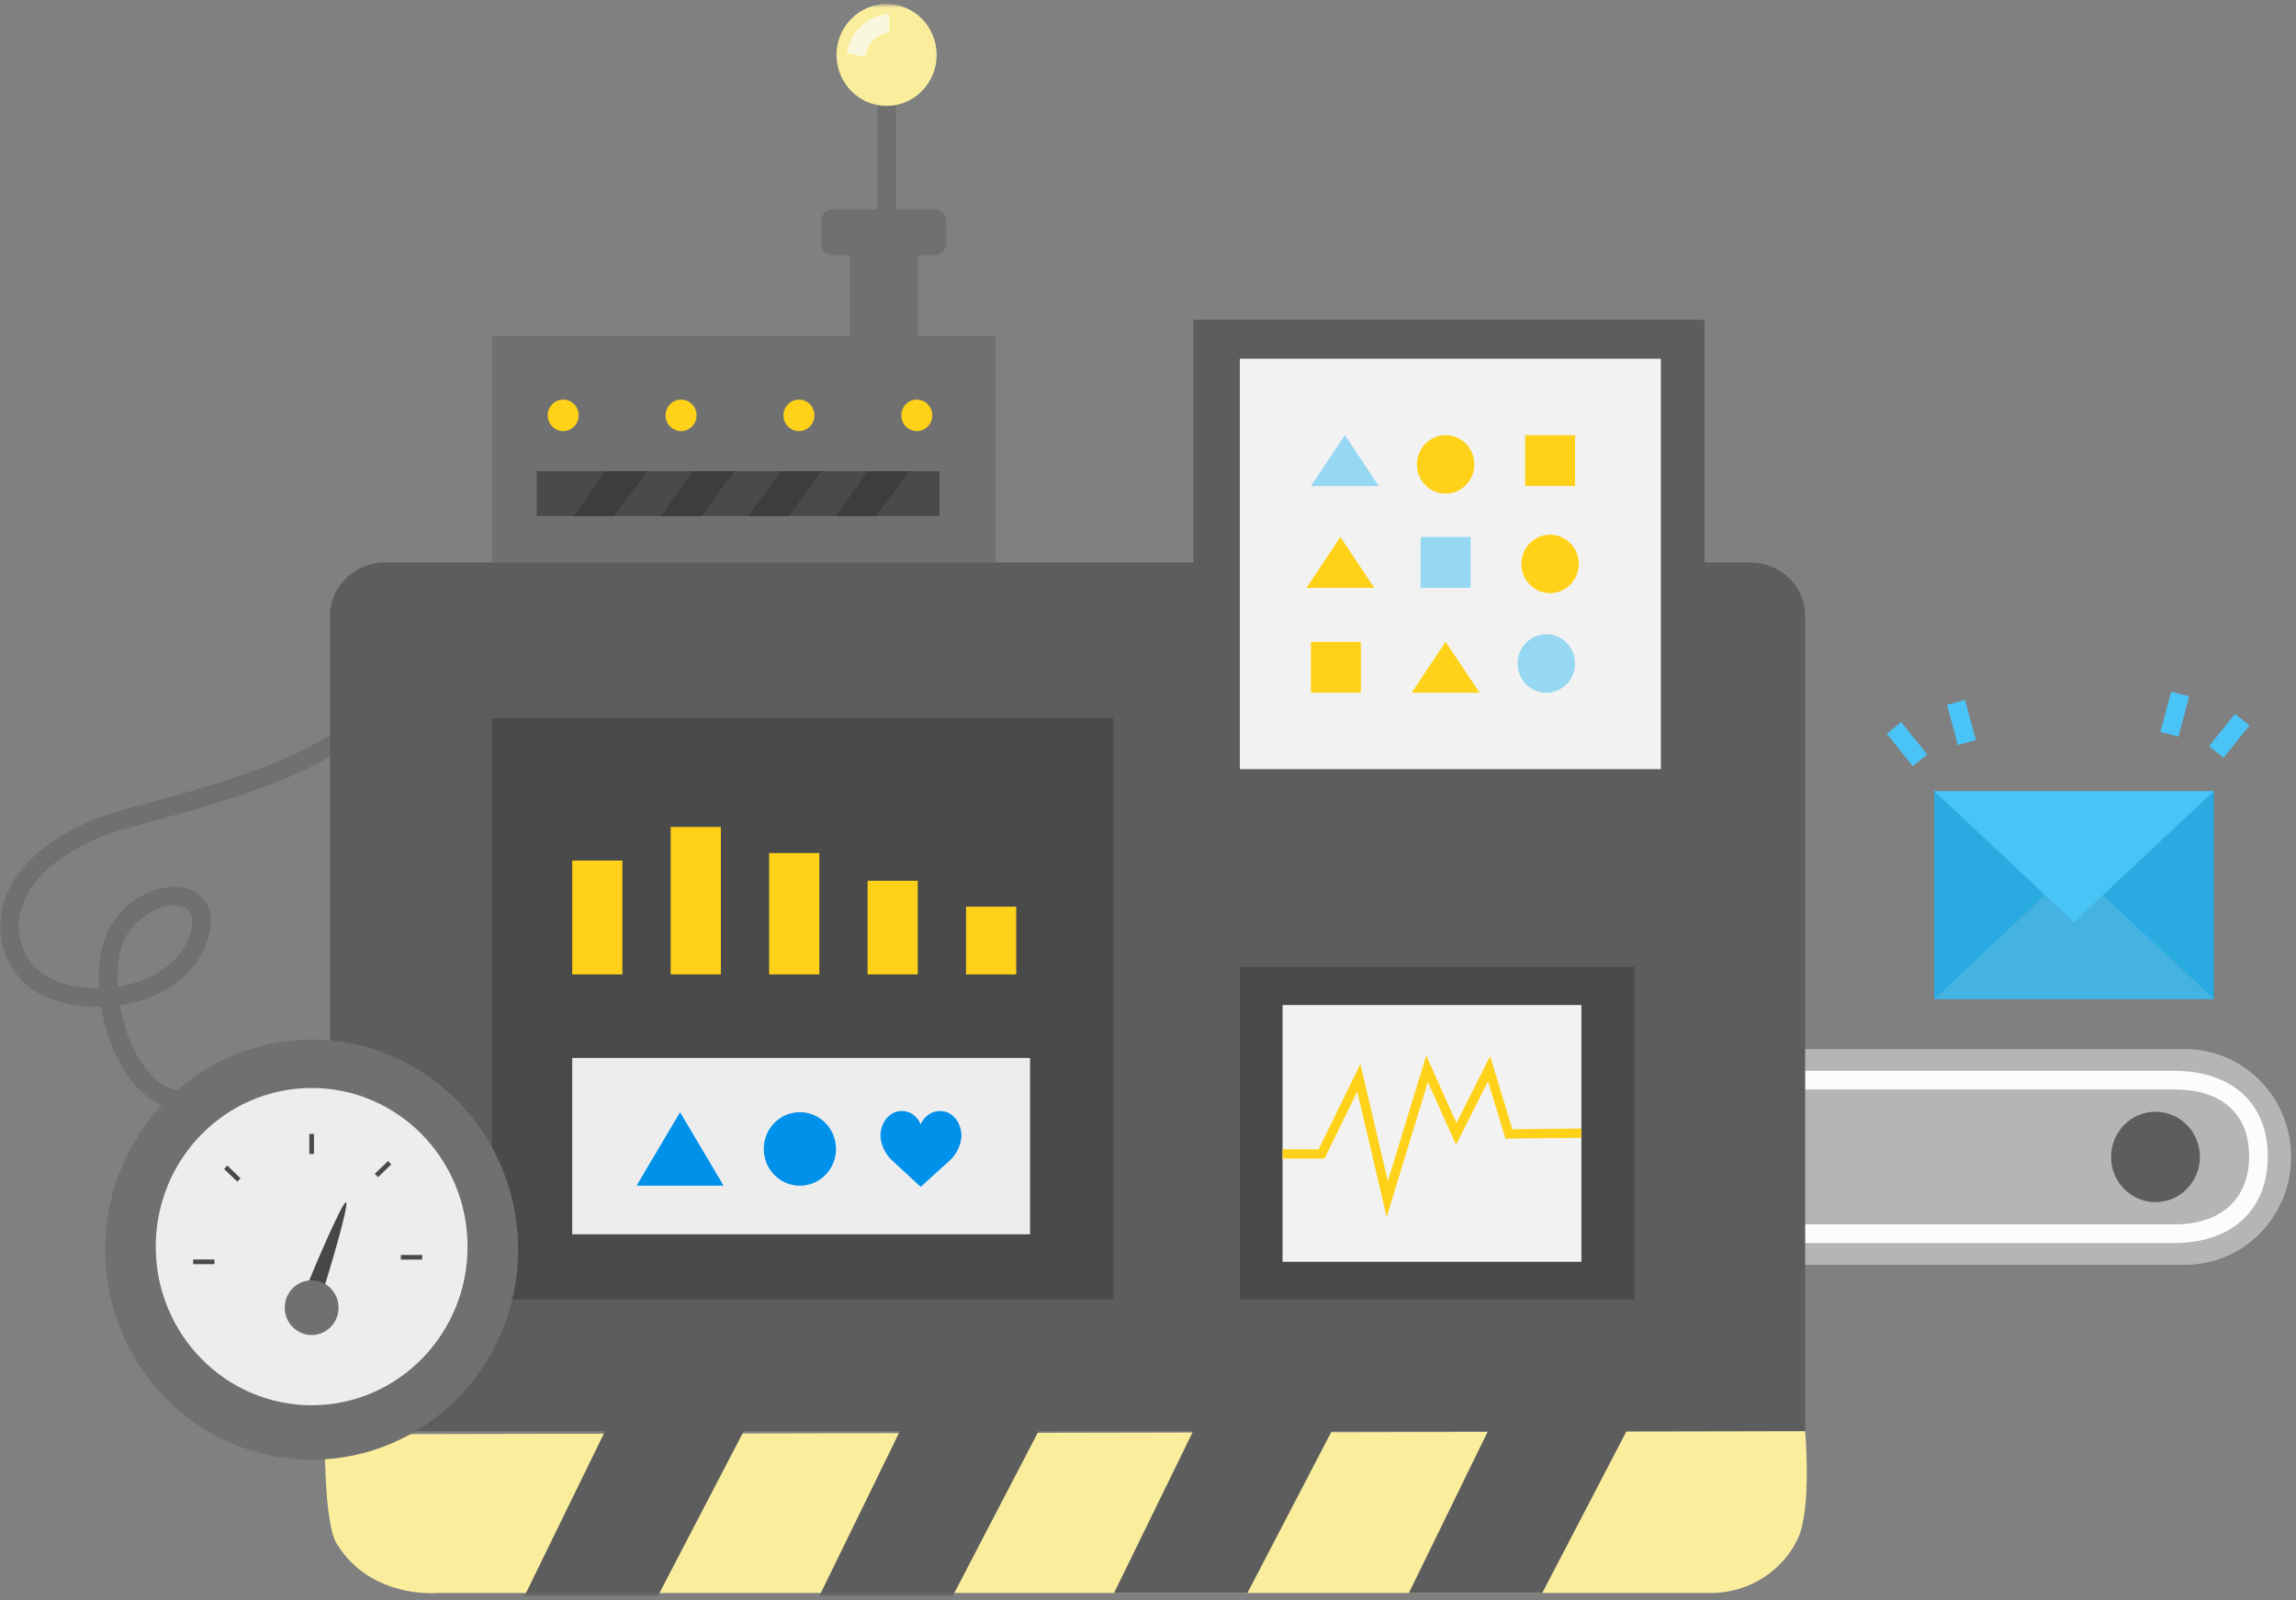 <svg width="429" height="299" viewBox="0 0 429 299" xmlns="http://www.w3.org/2000/svg" xmlns:xlink="http://www.w3.org/1999/xlink"><rect x="0" y="0" width="429" height="299" fill="#808080" stroke="none"/><title>home-services-testing-icon</title><defs><path id="a" d="M0 298.256h428.086V.767H0z"/></defs><g fill="none" fill-rule="evenodd"><path fill="#707070" d="M91.926 108.07h94.075V62.734H91.926z"/><g transform="translate(0 -.023)"><path d="M304.852 236.323H408.28c10.937 0 19.805-9.021 19.805-20.151 0-11.128-8.868-20.15-19.805-20.15H305.23l-.378 40.3z" fill="#B4B5B5"/><path d="M411.047 216.173c0 4.662-3.715 8.441-8.298 8.441s-8.3-3.78-8.3-8.441c0-4.663 3.717-8.442 8.3-8.442s8.298 3.78 8.298 8.442" fill="#5D5D5D"/><path d="M406.246 232.259h-97.958v-3.488h97.958c8.762 0 13.993-4.75 13.993-12.705 0-7.94-5.081-12.492-13.939-12.492h-96.957v-3.488H406.3c10.75 0 17.427 6.122 17.427 15.98 0 9.987-6.698 16.193-17.48 16.193" fill="#FBFCFC"/><mask id="b" fill="#fff"><use xlink:href="#a"/></mask><path fill="#29ABE1" mask="url(#b)" d="M361.401 186.684h52.256v-38.856h-52.256z"/><path fill="#44B3E1" mask="url(#b)" d="M361.4 186.683l26.13-24.497 26.127 24.497z"/><path fill="#4AC3F6" mask="url(#b)" d="M361.4 147.827l26.13 24.497 26.127-24.497zM357.375 143.157l-4.848-6.04 2.72-2.184 4.849 6.04zM365.817 139.21l-2.02-7.52 3.368-.907 2.021 7.52zM415.468 141.605l-2.72-2.183 4.848-6.04 2.72 2.183zM407.026 137.659l-3.369-.907 2.021-7.52 3.368.906z"/><path d="M32.6 169.196c-.667 0-1.403.106-2.174.32-3.074.855-7.026 3.646-8.038 8.694-.388 1.937-.507 4.036-.39 6.17.324-.048.648-.104.971-.169 6.102-1.194 10.59-4.507 12.312-9.085.86-2.283.858-4.059-.002-4.999-.561-.612-1.515-.931-2.678-.931m1.287 38.072c-2.944 0-5.81-1.437-8.347-4.202-3.355-3.656-5.714-9.197-6.64-14.92-6.09.135-11.831-1.718-14.9-5.035-3.392-3.667-4.716-8.52-3.631-13.319 1.571-6.952 7.872-12.949 17.742-16.889 1.788-.713 4.991-1.587 9.048-2.693 13.735-3.743 39.304-10.71 41.466-21.118l3.415.708c-2.599 12.5-28.492 19.559-43.964 23.776-3.948 1.077-7.068 1.926-8.672 2.568-8.772 3.5-14.323 8.621-15.633 14.416-.826 3.662.189 7.372 2.787 10.182 2.342 2.53 7.04 3.986 11.958 3.923-.141-2.456-.002-4.88.452-7.14 1.321-6.6 6.494-10.25 10.522-11.37 3.436-.957 6.56-.352 8.362 1.617 1.268 1.387 2.417 4 .693 8.584-2.16 5.736-7.592 9.847-14.907 11.28-.415.08-.83.15-1.247.214.847 4.967 2.886 9.77 5.718 12.856 1.428 1.556 3.702 3.354 6.407 3.038l.39 3.468c-.34.037-.68.056-1.02.056" fill="#707070" mask="url(#b)"/><path d="M326.951 105.103H72.01c-5.687 0-10.34 4.45-10.34 9.888v152.433H337.29V114.991c0-5.439-4.653-9.888-10.34-9.888" fill="#5D5D5D" mask="url(#b)"/><path fill="#5D5D5D" mask="url(#b)" d="M222.991 149.185h95.463v-89.42h-95.463z"/><path fill="#F2F2F2" mask="url(#b)" d="M231.662 143.724h78.67V67.041h-78.67z"/><path fill="#4A4A4A" mask="url(#b)" d="M231.663 242.796h73.719v-62.13h-73.719zM91.928 242.796h116.08V134.21H91.927z"/><path fill="#EDEDED" mask="url(#b)" d="M106.919 230.622h85.547v-32.938h-85.547z"/><path fill="#FFD219" mask="url(#b)" d="M106.919 182.065h9.375v-21.27h-9.375zM125.315 182.065h9.375v-27.542h-9.375zM143.71 182.065h9.375v-22.67h-9.375zM162.106 182.065h9.375v-17.49h-9.375zM180.5 182.065h9.376v-12.647h-9.375z"/><path fill="#707070" mask="url(#b)" d="M158.77 65.135h12.711v-22.04h-12.71z"/><path d="M174.588 47.714h-18.927a2.242 2.242 0 0 1-2.234-2.234v-4.138a2.242 2.242 0 0 1 2.234-2.234h18.927a2.24 2.24 0 0 1 2.234 2.234v4.138a2.24 2.24 0 0 1-2.234 2.234" fill="#707070" mask="url(#b)"/><path d="M337.29 267.424s1.246 14.281-1.312 19.936c-2.64 5.837-8.903 10.289-16.356 10.289H81.947s-12.63 1.259-19.047-9.236c-2.44-3.989-2.21-20.426-2.21-20.426l276.6-.563z" fill="#FAEE9D" mask="url(#b)"/><path fill="#4A4A4A" mask="url(#b)" d="M100.278 96.447h75.27V88.05h-75.27z"/><path d="M108.123 77.625c0 1.626-1.296 2.943-2.893 2.943-1.597 0-2.891-1.317-2.891-2.943 0-1.625 1.294-2.942 2.891-2.942s2.893 1.317 2.893 2.942M174.196 77.625c0 1.626-1.295 2.943-2.893 2.943-1.597 0-2.891-1.317-2.891-2.943 0-1.625 1.294-2.942 2.891-2.942 1.598 0 2.893 1.317 2.893 2.942M152.172 77.625c0 1.626-1.296 2.943-2.893 2.943-1.597 0-2.891-1.317-2.891-2.943 0-1.625 1.294-2.942 2.89-2.942 1.598 0 2.894 1.317 2.894 2.942M130.148 77.625c0 1.626-1.296 2.943-2.894 2.943-1.597 0-2.89-1.317-2.89-2.943 0-1.625 1.293-2.942 2.89-2.942 1.598 0 2.894 1.317 2.894 2.942" fill="#FFD219" mask="url(#b)"/><path fill="#96D8F2" mask="url(#b)" d="M244.94 90.83l6.343-9.514 6.342 9.514z"/><path fill="#FFD219" mask="url(#b)" d="M284.962 90.82h9.332v-9.494h-9.332zM275.477 86.788c0 3.015-2.403 5.46-5.367 5.46-2.965 0-5.37-2.445-5.37-5.46 0-3.016 2.405-5.461 5.37-5.461 2.964 0 5.367 2.445 5.367 5.46M263.767 129.446l6.342-9.515 6.343 9.515zM244.94 129.447h9.331v-9.494h-9.331z"/><path d="M294.294 123.984c0 3.016-2.403 5.461-5.368 5.461-2.965 0-5.37-2.445-5.37-5.46 0-3.017 2.405-5.462 5.37-5.462 2.965 0 5.368 2.445 5.368 5.461" fill="#96D8F2" mask="url(#b)"/><path fill="#FFD219" mask="url(#b)" d="M244.1 109.86l6.342-9.514 6.342 9.515z"/><path fill="#96D8F2" mask="url(#b)" d="M265.443 109.85h9.332v-9.493h-9.332z"/><path d="M294.997 105.383c0 3.016-2.403 5.461-5.368 5.461-2.965 0-5.37-2.445-5.37-5.461 0-3.016 2.405-5.461 5.37-5.461 2.965 0 5.368 2.445 5.368 5.461" fill="#FFD219" mask="url(#b)"/><path fill="#F2F2F2" mask="url(#b)" d="M239.64 235.762h55.84V187.79h-55.84z"/><path fill="#FFD219" mask="url(#b)" d="M259.097 227.393l-5.5-23.435-6.113 12.526h-7.844v-1.744h6.754l7.782-15.945 5.14 21.903 7.168-23.48 5.654 12.623 6.286-12.48 4.153 13.63 12.892-.132.02 1.745-14.2.144-3.264-10.716-5.98 11.87-5.25-11.727z"/><path fill="#5D5D5D" mask="url(#b)" d="M113.933 265.606l-15.955 32.65h24.919l17.008-32.65zM169.02 265.606l-15.955 32.65h24.919l17.008-32.65zM224.106 265l-15.955 32.649h24.92l17.007-32.65zM279.193 265l-15.955 32.649h24.919l17.008-32.65z"/><path fill="#0091EB" mask="url(#b)" d="M118.942 221.54l8.13-13.722 8.13 13.722zM156.2 214.679c0 3.79-3.02 6.861-6.744 6.861-3.725 0-6.744-3.071-6.744-6.861 0-3.79 3.019-6.862 6.744-6.862 3.725 0 6.743 3.072 6.743 6.862M172.032 210.098c.612-1.472 2.007-2.5 3.629-2.5 2.185 0 3.76 1.902 3.957 4.17 0 0 .108.561-.126 1.575a6.99 6.99 0 0 1-2.089 3.542l-5.371 4.877-5.28-4.877a6.988 6.988 0 0 1-2.088-3.542c-.235-1.014-.13-1.575-.13-1.575.2-2.27 1.774-4.17 3.96-4.17 1.623 0 2.928 1.028 3.538 2.5"/><path fill="#707070" mask="url(#b)" d="M163.915 41.766h3.487V16.158h-3.487z"/><path d="M175.015 10.287c0 5.257-4.189 9.52-9.356 9.52-5.169 0-9.358-4.263-9.358-9.52s4.19-9.52 9.358-9.52c5.167 0 9.356 4.263 9.356 9.52" fill="#FAEE9D" mask="url(#b)"/><path d="M161.64 10.614l-3.427-.654c1.144-5.99 6.105-7.303 7.92-7.303v3.489c-.036 0-3.678.193-4.494 4.468" fill="#FAF7DF" mask="url(#b)"/><path fill="#3D3D3D" mask="url(#b)" d="M113.148 88.051l-5.985 8.397h7.534l6.175-8.397zM162.16 88.051l-5.984 8.397h7.533l6.175-8.397zM145.823 88.051l-5.985 8.397h7.534l6.175-8.397zM129.486 88.051l-5.985 8.397h7.533l6.176-8.397z"/><path d="M96.81 233.49c0 21.679-17.272 39.252-38.579 39.252-21.307 0-38.578-17.573-38.578-39.252 0-21.678 17.271-39.25 38.578-39.25 21.307 0 38.579 17.572 38.579 39.25" fill="#707070" mask="url(#b)"/><path d="M87.363 232.93c0 16.367-13.043 29.636-29.132 29.636-16.09 0-29.132-13.27-29.132-29.637 0-16.369 13.042-29.637 29.132-29.637 16.089 0 29.132 13.268 29.132 29.637" fill="#EDEDED" mask="url(#b)"/><path fill="#4A4A4A" mask="url(#b)" d="M36.088 236.2h3.989v-.873h-3.989zM44.34 220.792l-2.477-2.379.606-.631 2.476 2.38zM57.795 215.613h.872v-3.743h-.872zM74.9 235.355h3.989v-.872H74.9zM70.636 219.949l-.605-.63 2.476-2.38.606.63z"/><path d="M60.261 241.441c-.79 2.252-1.946 4.041-2.926 3.72-.978-.322-.847-2.35-.057-4.6.79-2.252 6.728-16.13 7.373-15.918.704.23-3.6 14.546-4.39 16.798" fill="#474747" mask="url(#b)"/><path d="M63.255 244.335c0 2.824-2.25 5.112-5.024 5.112s-5.024-2.288-5.024-5.112c0-2.824 2.25-5.112 5.024-5.112 2.775 0 5.024 2.288 5.024 5.112" fill="#707070" mask="url(#b)"/></g></g></svg>